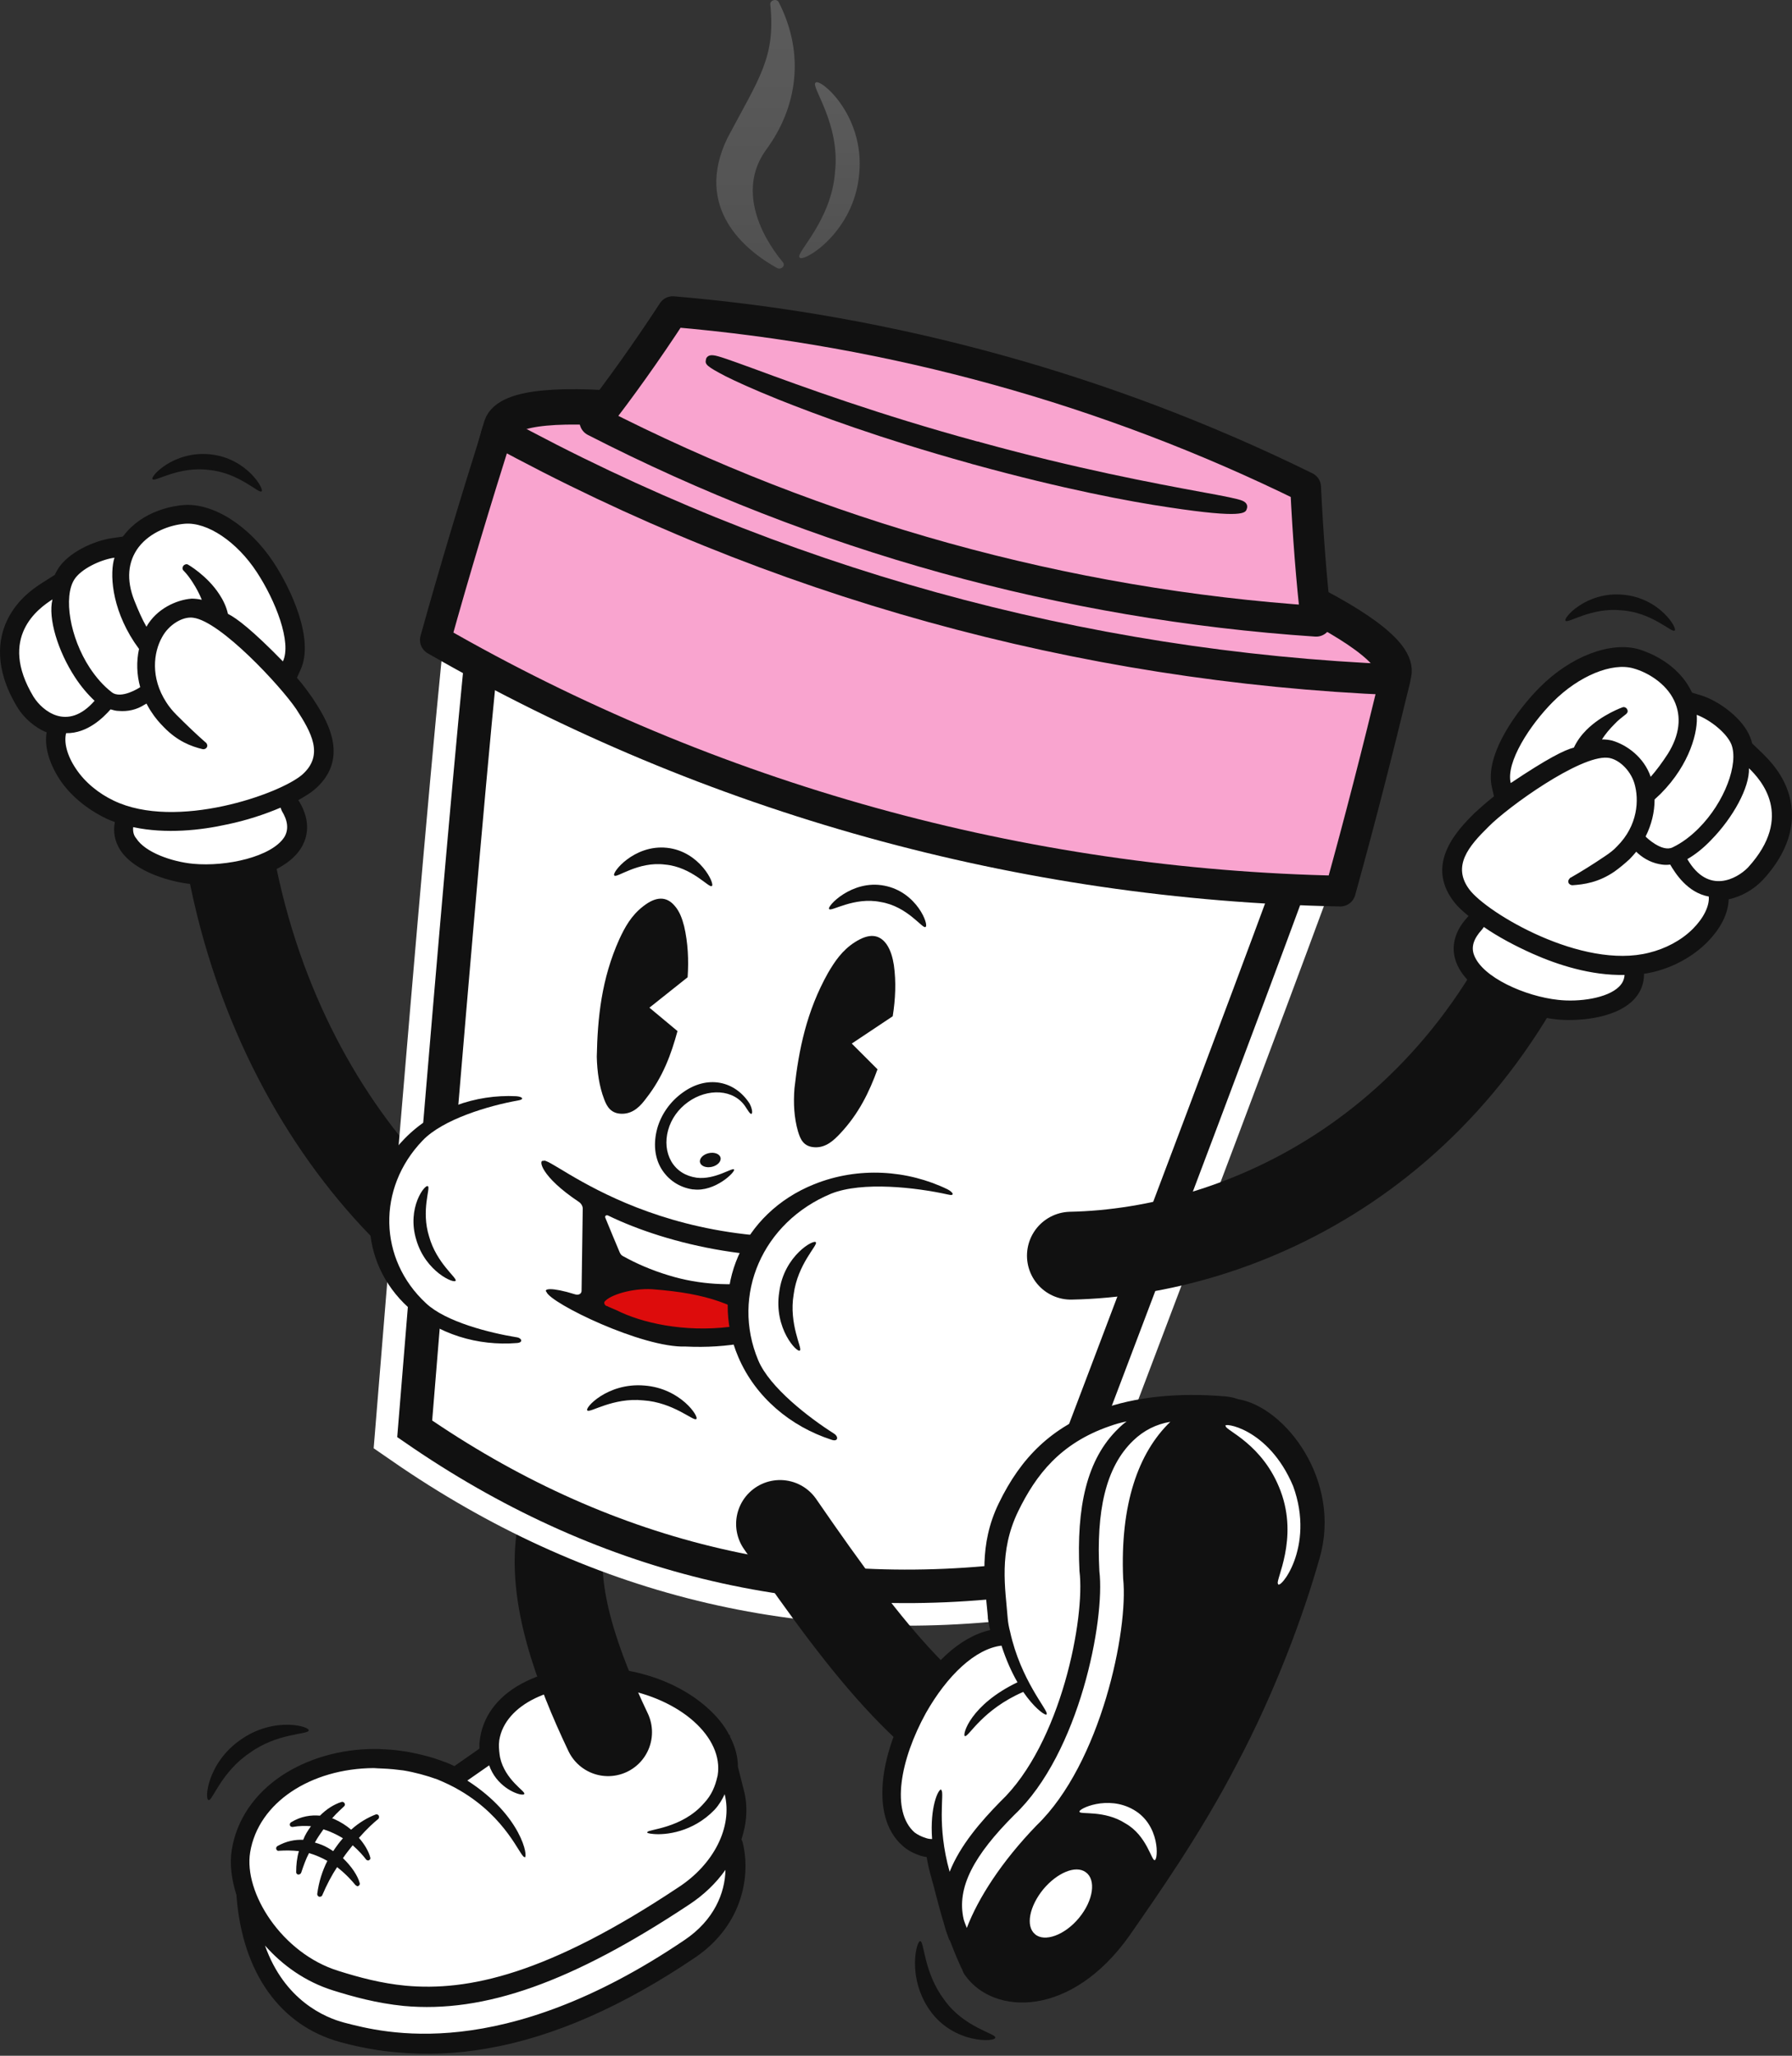 <svg width="408" height="468" viewBox="0 0 408 468" fill="none" xmlns="http://www.w3.org/2000/svg">
<rect x="0" y="0" width="408" height="468" fill="#333333" stroke="none"/>
<path d="M167.832 418.934V418.845V418.668L167.743 418.401V418.224V418.046V417.78V417.602V417.425V417.336V417.158V417.07V416.981L167.832 416.803V416.715C168.808 413.43 168.897 410.057 168.098 406.95L166.855 401.889V401.801L166.767 401.623V401.534V401.445V401.268V401.179C166.678 399.226 166.234 397.273 165.257 395.32V395.231V395.143V395.054V394.965V394.876V394.788V394.699L165.169 394.61V394.521L165.08 394.433V394.344V394.255L164.991 394.166V394.078C163.926 392.213 162.417 390.349 160.464 388.662C155.847 384.49 149.278 381.649 142.088 380.407C141.111 380.229 140.223 380.14 139.247 380.052C132.5 379.43 126.02 380.406 120.96 382.892C115.456 385.555 111.905 389.728 111.106 394.699C111.017 395.054 111.017 395.498 110.928 395.853V396.031V396.386L110.84 397.007V397.362L110.662 397.628L110.218 398.072L110.041 398.338L109.863 398.516L109.774 398.605L109.686 398.782L109.597 398.871L109.508 398.96L109.33 399.049L109.242 399.138L105.691 401.623L105.247 401.889L104.448 402.422L104.004 402.689L103.56 402.511L102.672 402.156L102.229 401.978L101.962 401.889C101.696 401.801 101.341 401.623 100.986 401.534C98.323 400.558 95.482 399.759 92.73 399.315H92.641C91.842 399.226 91.043 399.138 90.156 399.049C88.646 398.871 87.315 398.871 86.338 398.782H85.273C77.727 398.782 70.537 400.913 64.944 404.641C59.085 408.636 55.268 414.229 54.203 420.532C53.759 423.372 54.025 426.568 55.179 429.942V430.031V430.119V430.208V430.297V430.386V430.474V430.563V430.652V430.741V430.829V430.918V431.007V431.096C56.422 447.874 64.766 459.592 77.905 463.054C82.077 464.208 86.338 464.918 90.511 465.362C97.168 465.983 103.826 465.717 110.751 464.474C125.576 461.9 141.377 454.976 157.8 443.879C168.009 436.511 169.607 425.947 167.832 418.934Z" fill="white"/>
<path d="M56.866 399.049C63.08 394.522 70.093 394.876 70.27 393.989C70.803 393.101 62.547 390.616 54.824 396.031C47.101 401.357 46.479 409.968 47.545 409.791C48.343 409.968 50.474 403.31 56.866 399.049Z" fill="#111111"/>
<path d="M169.075 419.378C168.986 419.112 168.897 418.934 168.808 418.756C170.051 415.028 170.317 411.122 169.341 407.482L168.009 402.245C168.009 399.937 167.388 397.629 166.234 395.409L166.145 394.877L166.056 395.054C164.902 392.746 163.127 390.615 160.908 388.662C156.114 384.401 149.278 381.294 141.821 380.14C140.845 379.963 139.78 379.874 138.803 379.785C131.879 379.164 125.132 380.14 119.894 382.715C113.947 385.556 110.218 390.083 109.33 395.498C109.242 395.942 109.242 396.386 109.153 396.83V396.919V397.007C109.153 397.362 109.153 397.717 109.153 398.072L108.798 398.339L103.827 401.801L103.471 402.067C102.761 401.712 101.962 401.357 101.163 401.091C98.411 400.025 95.571 399.315 92.641 398.782C91.842 398.694 90.954 398.516 90.067 398.427C88.558 398.25 87.137 398.25 86.161 398.161C85.894 398.161 85.628 398.161 85.451 398.161H85.362H85.273C77.461 398.161 69.915 400.381 64.056 404.287C57.842 408.459 53.847 414.407 52.782 421.065C52.249 424.26 52.693 427.811 53.847 431.451C53.847 431.54 53.847 431.54 53.847 431.628C55.179 449.117 63.79 461.19 77.55 464.918C81.811 466.072 86.072 466.871 90.333 467.226C97.169 467.848 103.915 467.582 110.928 466.339C125.931 463.764 141.91 456.751 158.511 445.477C169.252 438.02 170.939 426.746 169.075 419.378ZM56.954 421.686C58.819 410.323 70.803 402.6 85.096 402.511C86.161 402.6 87.67 402.6 89.534 402.777C90.244 402.866 91.043 402.955 91.842 403.044C94.505 403.488 97.08 404.198 99.566 405.085C101.252 405.796 103.028 406.594 104.803 407.66C115.367 413.874 118.385 422.574 119.362 422.751C119.451 422.751 119.451 422.84 119.451 422.84C120.338 422.929 118.829 413.342 106.401 405.352L111.372 401.889C112.97 406.506 117.32 408.459 118.829 408.547C119.184 408.547 119.362 408.548 119.362 408.37C119.717 407.838 115.012 405.263 113.858 400.114C113.68 399.138 113.592 398.161 113.592 397.096C113.592 396.741 113.68 396.474 113.68 396.119C115.012 388.041 125.842 382.892 138.448 384.046C139.336 384.135 140.223 384.224 141.111 384.401C154.871 386.621 164.814 395.498 163.393 404.198C163.393 404.286 163.304 404.464 163.304 404.553C162.861 406.506 162.062 408.636 160.286 410.501C155.315 416.271 147.503 416.448 147.414 417.07C147.148 417.247 147.68 417.425 148.746 417.514C151.498 417.78 157.712 417.159 162.683 412.01C163.748 410.856 164.458 409.613 164.991 408.459C166.855 415.916 162.505 424.438 154.427 429.676C124.688 449.472 106.579 453.378 92.286 452.046C86.782 451.514 81.811 450.182 77.017 448.673C64.145 444.678 55.445 430.83 56.954 421.686ZM155.848 441.66C114.124 469.89 87.315 462.788 78.438 460.48C73.999 459.326 64.766 455.42 60.328 442.903C64.323 447.43 69.56 451.159 75.774 453.112C80.302 454.532 85.717 456.041 91.931 456.663C110.307 458.349 130.281 451.247 156.913 433.582C160.286 431.362 163.038 428.699 165.169 425.681C165.08 430.918 162.594 437.133 155.848 441.66Z" fill="#111111"/>
<path d="M68.051 421.42C67.607 422.929 67.43 424.527 67.43 426.214C67.43 426.48 67.607 426.746 67.962 426.746C68.229 426.746 68.495 426.568 68.584 426.302C69.116 424.704 69.649 423.195 70.359 421.863C71.868 422.307 73.289 422.929 74.531 423.639C73.377 425.947 72.579 428.433 72.224 431.185C72.224 431.451 72.401 431.717 72.667 431.806H72.756C73.022 431.806 73.289 431.717 73.377 431.451C74.354 429.143 75.508 426.924 76.751 425.059C78.793 426.657 80.213 428.255 80.923 429.143C81.012 429.232 81.189 429.32 81.367 429.409C81.456 429.409 81.545 429.409 81.633 429.321C81.811 429.232 81.989 428.965 81.9 428.699C81.456 427.012 80.035 424.882 78.082 423.018C78.793 421.952 79.592 420.976 80.302 420.088C81.722 421.331 82.787 422.574 83.32 423.284C83.409 423.461 83.586 423.462 83.764 423.55C83.853 423.55 83.942 423.55 84.03 423.462C84.297 423.373 84.385 423.106 84.297 422.84C83.942 421.508 83.054 419.91 81.722 418.401C83.586 416.271 85.184 414.851 86.072 414.14C86.338 413.963 86.338 413.608 86.25 413.342C86.072 413.075 85.806 412.986 85.539 413.075C83.675 413.785 81.722 414.939 79.947 416.537C78.793 415.561 77.55 414.762 76.129 414.14C75.952 414.052 75.774 413.963 75.597 413.963C76.751 412.631 77.816 411.743 78.349 411.211C78.526 411.033 78.615 410.767 78.438 410.501C78.26 410.234 77.994 410.146 77.727 410.234C76.041 410.767 74.354 411.832 72.845 413.342C70.892 413.164 68.584 413.43 66.276 414.85C66.009 415.028 65.921 415.295 66.009 415.561C66.098 415.827 66.365 415.916 66.631 415.916C68.14 415.65 69.472 415.649 70.803 415.738C70.093 416.715 69.472 417.691 69.028 418.845C67.252 418.756 65.21 419.112 63.169 420.266C62.902 420.443 62.813 420.709 62.902 420.976C62.991 421.242 63.257 421.42 63.524 421.331C65.033 421.242 66.542 421.242 68.051 421.42ZM73.644 416.449C75.331 416.981 76.751 417.691 78.082 418.49C77.284 419.378 76.573 420.354 75.863 421.42C75.064 420.887 74.177 420.355 73.289 420C72.845 419.822 72.312 419.644 71.691 419.467C72.312 418.313 73.022 417.336 73.644 416.449Z" fill="#111111"/>
<path d="M169.164 322.172C113.325 326.788 124.688 365.404 138.448 394.344" stroke="#111111" stroke-width="20" stroke-miterlimit="10" stroke-linecap="round"/>
<path d="M49.586 157.231C47.19 231.978 89.002 283.555 125.132 297.759" stroke="#111111" stroke-width="20" stroke-miterlimit="10" stroke-linecap="round"/>
<path d="M298.772 187.325C299.216 186.083 217.545 143.649 111.55 134.683C109.863 134.505 94.417 325.278 94.417 325.278C136.584 354.396 183.101 366.025 234.145 359.278C234.145 359.278 288.386 216.887 298.772 187.325Z" fill="white"/>
<path d="M298.772 187.325C299.216 186.083 217.545 143.649 111.55 134.683C109.863 134.505 94.417 325.278 94.417 325.278C136.584 354.396 183.101 366.025 234.145 359.278C234.145 359.278 288.386 216.887 298.772 187.325Z" stroke="white" stroke-width="17.906" stroke-miterlimit="10"/>
<path d="M298.772 187.325C299.216 186.083 217.545 143.649 111.55 134.683C109.863 134.505 94.417 325.278 94.417 325.278C136.584 354.396 183.101 366.025 234.145 359.278C234.145 359.278 288.386 216.887 298.772 187.325Z" stroke="#111111" stroke-width="7.626" stroke-miterlimit="10"/>
<path d="M317.326 153.414C306.85 197.712 265.038 165.221 208.934 149.686C152.829 134.15 99.21 143.56 114.124 97.043C117.054 88.077 164.192 93.137 220.297 108.761C276.49 124.297 319.545 144.27 317.326 153.414Z" fill="#F9A4CF" stroke="#111111" stroke-width="8.055" stroke-miterlimit="10"/>
<path d="M299.66 141.43C242.401 137.612 186.474 122.077 135.43 95.889C141.2 88.521 147.148 80.176 153.184 70.944C203.252 75.205 252.166 88.699 297.263 110.892C297.795 121.988 298.594 132.197 299.66 141.43Z" fill="#F9A4CF"/>
<path d="M299.66 141.43C242.401 137.612 186.474 122.077 135.43 95.889C141.2 88.521 147.148 80.176 153.184 70.944C203.252 75.205 252.166 88.699 297.263 110.892C297.795 121.988 298.594 132.197 299.66 141.43Z" stroke="#111111" stroke-width="7" stroke-miterlimit="10" stroke-linejoin="round"/>
<path d="M282.882 113.999C281.816 113.555 279.153 113.022 273.294 111.957C262.73 110.004 245.153 106.72 223.226 100.683C222.96 100.594 222.782 100.505 222.516 100.505C200.323 94.469 182.568 87.989 172.004 84.082C166.145 81.952 163.482 80.975 162.417 80.887C161.085 80.709 160.73 81.597 160.73 81.863C160.464 82.928 160.819 83.372 165.257 85.68C167.388 86.746 171.205 88.521 177.153 90.918C186.03 94.469 200.678 99.884 220.474 105.388C220.918 105.477 221.273 105.654 221.717 105.743C242.046 111.336 257.137 114.176 266.192 115.508C283.148 118.082 283.592 116.751 283.858 115.863C284.036 115.419 284.124 114.532 282.882 113.999Z" fill="#111111"/>
<path d="M305.164 202.861C232.725 201.44 161.884 181.821 99.122 145.691C103.56 129.712 108.354 113.91 113.325 98.109C176.177 132.464 246.041 151.816 317.592 154.746C313.686 170.902 309.602 186.882 305.164 202.861Z" fill="#F9A4CF"/>
<path d="M305.164 202.861C232.725 201.44 161.884 181.821 99.122 145.691C103.56 129.712 108.354 113.91 113.325 98.109C176.177 132.464 246.041 151.816 317.592 154.746C313.686 170.902 309.602 186.882 305.164 202.861Z" stroke="#111111" stroke-width="7" stroke-miterlimit="10" stroke-linejoin="round"/>
<path d="M29.169 123.764C29.346 123.498 29.524 123.231 29.701 122.965C32.897 118.793 38.224 116.928 42.13 116.573C48.255 116.041 55.8 121.012 61.038 128.824C64.412 133.884 70.004 145.247 66.986 151.638L65.654 154.479C67.607 156.787 69.117 158.652 69.827 159.806C72.845 164.333 77.816 171.967 70.803 178.181C69.738 179.069 68.229 180.046 66.187 181.022L66.72 183.242C69.117 187.236 68.317 190.166 67.252 191.941C63.79 197.534 52.427 200.109 43.994 199.399C38.667 198.866 31.743 196.558 28.991 192.474C28.103 191.054 27.748 189.544 27.926 187.947L28.192 185.816C27.038 185.461 25.973 185.017 24.907 184.484C20.824 182.531 17.451 179.602 15.231 176.229C12.834 172.589 11.947 168.861 12.834 166.02L13.012 165.398C9.816 164.599 7.33 162.291 5.91 160.161C5.821 160.072 5.733 159.895 5.733 159.806C-0.482 149.508 1.383 140.098 10.881 134.062L14.255 131.931C14.432 131.398 14.699 130.866 15.054 130.333C17.096 127.137 22.244 124.74 26.062 124.119L29.169 123.764Z" fill="white"/>
<path d="M25.44 122.521C21.268 123.143 15.498 125.806 13.19 129.534C12.923 129.978 12.657 130.422 12.479 130.866L9.55 132.73C5.732 135.127 3.158 137.968 1.56 141.341C-0.304 145.336 -1.458 151.994 3.868 160.871C3.957 160.96 4.046 161.137 4.135 161.315C5.466 163.357 7.774 165.576 10.615 166.73C10.082 169.926 11.148 173.654 13.544 177.383C15.941 181.022 19.67 184.129 24.02 186.26C24.73 186.615 25.44 186.881 26.15 187.148C25.706 189.456 26.15 191.587 27.393 193.54C30.855 198.777 39.555 200.907 43.639 201.263C51.184 201.973 64.411 199.842 68.584 193.007C69.915 190.788 70.981 187.148 68.051 182.354C68.051 182.265 67.962 182.265 67.874 182.176C69.472 181.289 70.892 180.401 71.78 179.602C80.035 172.323 73.999 163.268 71.158 158.918C70.27 157.675 69.116 155.988 67.607 154.302L68.406 152.526C71.691 145.513 66.098 133.795 62.281 128.025C56.777 119.68 48.521 114.443 41.774 114.975C39.644 115.153 32.542 116.129 28.103 121.988C28.015 122.077 28.015 122.077 27.926 122.166L25.44 122.521ZM64.412 150.573C57.398 143.383 53.847 140.72 51.894 139.743C51.539 138.145 50.829 136.636 49.941 135.304C47.19 131.043 42.751 128.469 42.662 128.469C42.307 128.38 41.863 128.558 41.686 128.913C41.508 129.179 41.508 129.534 41.686 129.801L41.774 129.889C42.573 130.688 43.283 131.665 43.905 132.641C44.704 133.884 45.414 135.216 45.947 136.547C45.148 136.37 44.349 136.281 43.639 136.281C40.176 136.547 35.649 138.589 33.341 142.673C32.364 140.986 31.477 138.944 30.589 136.725C28.725 132.02 29.08 127.847 31.566 124.563C34.229 121.101 38.756 119.503 42.041 119.236C47.19 118.793 53.936 123.32 58.464 130.244C62.725 136.725 66.453 146.223 64.412 150.573ZM30.323 188.302C37.78 189.9 45.769 189.012 51.717 187.68C56.067 186.793 60.328 185.373 63.879 183.863C63.968 184.13 64.056 184.307 64.145 184.573C65.566 186.882 65.743 188.835 64.766 190.521C61.926 195.049 51.539 197.357 43.994 196.647C39.2 196.203 33.075 194.072 31.033 190.876C30.411 190.166 30.234 189.279 30.323 188.302ZM15.054 166.908C20.025 166.996 23.665 163.179 25.174 161.492C25.795 161.67 26.417 161.847 27.038 161.847C29.08 162.025 31.122 161.581 32.897 160.427C33.075 160.338 33.252 160.25 33.341 160.161C33.696 160.782 34.051 161.493 34.495 162.114C35.294 163.357 36.27 164.511 37.336 165.576C40.443 168.772 43.55 169.926 46.124 170.547C46.479 170.636 46.923 170.459 47.101 170.104C47.278 169.837 47.19 169.482 47.012 169.216C47.012 169.127 46.923 169.127 46.834 169.038C44.704 167.174 42.484 165.043 40.176 162.735C39.289 161.847 38.49 160.871 37.868 159.894C34.229 154.302 34.939 148.532 36.892 145.069C38.401 142.229 41.597 140.276 43.994 140.631C50.208 141.43 63.879 156.166 67.43 161.404C70.892 166.73 73.821 171.879 68.85 176.318C63.79 180.756 40.088 189.101 25.884 182.265C22.511 180.667 19.315 178.093 17.273 174.986C15.231 171.968 14.521 168.949 15.054 166.908ZM11.947 136.459C10.881 140.72 13.189 148.265 17.095 154.213C18.427 156.255 19.936 158.03 21.534 159.539C15.231 166.73 9.55 161.581 7.774 158.829C7.686 158.74 7.686 158.652 7.597 158.563C-0.482 145.069 8.751 138.5 11.947 136.459ZM26.061 126.96C24.996 130.333 25.263 138.145 30.589 146.224C30.944 146.756 31.299 147.2 31.654 147.733C31.033 150.573 31.122 153.592 31.921 156.432C31.832 156.521 27.571 159.273 25.44 157.587C23.487 156.077 21.889 154.213 20.469 152.082C15.853 145.069 14.432 135.837 16.918 131.931C18.427 129.534 22.866 127.404 26.061 126.96Z" fill="#111111"/>
<path d="M47.9 103.435C56.333 104.323 60.328 111.602 59.529 111.868C58.908 112.401 54.38 107.607 47.545 106.986C40.709 106.098 35.294 109.738 34.761 109.116C33.962 108.672 39.466 102.547 47.9 103.435Z" fill="#111111"/>
<path d="M357.273 197.534C334.903 261.806 282.527 285.064 243.822 285.863" stroke="#111111" stroke-width="20" stroke-miterlimit="10" stroke-linecap="round"/>
<path d="M383.816 159.007C383.728 158.74 383.55 158.474 383.461 158.119C381.153 153.414 376.359 150.484 372.542 149.419C366.594 147.732 358.25 151.017 351.592 157.675C347.242 162.025 339.607 171.968 341.205 178.803L341.916 181.821C339.519 183.686 337.654 185.283 336.767 186.171C332.949 189.988 326.469 196.469 332.239 204.015C333.038 205.08 334.459 206.412 336.145 207.743L335.169 209.874C331.973 213.247 332.239 216.354 332.95 218.307C335.258 224.521 345.822 229.315 354.344 230.203C359.67 230.735 366.95 229.848 370.412 226.385C371.566 225.231 372.276 223.811 372.365 222.213L372.542 220.082C373.696 219.994 374.85 219.727 376.004 219.461C380.354 218.396 384.349 216.176 387.19 213.336C390.208 210.229 391.895 206.767 391.628 203.837L391.54 203.216C394.824 203.127 397.754 201.262 399.529 199.487C399.618 199.398 399.707 199.31 399.795 199.221C407.963 190.344 407.963 180.756 399.884 172.944L397.044 170.192C396.955 169.571 396.777 169.038 396.6 168.505C395.268 165.043 390.652 161.581 387.012 160.25L383.816 159.007Z" fill="white"/>
<path d="M385.237 157.675C385.237 157.586 385.148 157.497 385.148 157.497C381.952 150.84 375.117 148.443 373.164 147.821C366.683 145.957 357.54 149.419 350.527 156.521C345.644 161.403 337.832 171.79 339.696 179.336L340.14 181.288C338.365 182.709 336.856 184.041 335.702 185.106C331.973 188.834 324.339 196.557 330.997 205.257C331.796 206.322 332.95 207.388 334.37 208.542C334.281 208.631 334.281 208.631 334.193 208.72C330.375 212.803 330.642 216.62 331.529 219.017C334.281 226.563 346.798 231.268 354.344 232.067C358.427 232.511 367.394 232.156 371.832 227.717C373.519 226.03 374.318 223.988 374.318 221.68C375.117 221.591 375.827 221.414 376.626 221.236C381.242 220.082 385.503 217.685 388.61 214.578C391.717 211.471 393.493 208.009 393.582 204.725C396.6 204.103 399.263 202.417 401.038 200.641C401.127 200.552 401.305 200.375 401.394 200.286C408.407 192.652 408.584 185.905 407.519 181.644C406.631 178.004 404.589 174.719 401.394 171.612L398.908 169.216C398.819 168.683 398.642 168.239 398.464 167.795C396.866 163.712 391.806 159.894 387.811 158.474L385.237 157.675ZM353.634 159.717C359.493 153.858 367.039 150.751 371.921 152.171C375.117 153.059 379.289 155.544 381.153 159.45C382.929 163.179 382.396 167.351 379.733 171.612C378.401 173.654 377.159 175.341 375.827 176.85C374.318 172.411 370.412 169.571 367.039 168.594C366.328 168.417 365.529 168.328 364.73 168.328C365.529 167.085 366.506 165.931 367.571 164.865C368.37 163.978 369.347 163.268 370.234 162.558L370.323 162.469C370.589 162.203 370.678 161.847 370.501 161.581C370.412 161.226 370.057 160.96 369.613 160.96C369.524 160.96 364.73 162.646 361.179 166.197C360.025 167.351 359.049 168.683 358.339 170.192C356.208 170.724 352.302 172.678 343.958 178.27C342.803 173.565 348.307 165.043 353.634 159.717ZM368.636 224.61C365.973 227.273 359.493 228.161 354.788 227.628C347.242 226.829 337.477 222.479 335.613 217.419C334.903 215.555 335.524 213.691 337.388 211.649C337.566 211.471 337.655 211.294 337.832 211.027C341.028 213.247 345.023 215.378 349.018 217.153C354.61 219.639 362.245 222.124 369.879 221.947C369.79 223.101 369.347 223.9 368.636 224.61ZM385.414 211.471C382.751 214.134 379.112 215.999 375.472 216.887C360.203 220.793 338.542 207.832 334.548 202.506C330.553 197.179 334.37 192.652 338.897 188.213C343.336 183.686 359.67 171.967 365.973 172.5C368.37 172.678 371.122 175.163 372.099 178.27C373.253 182.088 372.897 187.947 368.192 192.652C367.394 193.539 366.417 194.25 365.352 194.96C362.6 196.824 360.025 198.422 357.54 199.842C357.451 199.842 357.362 199.931 357.362 200.02C357.096 200.286 357.007 200.552 357.096 200.907C357.185 201.262 357.629 201.529 357.984 201.529C360.647 201.351 363.931 200.908 367.571 198.422C368.814 197.534 369.968 196.558 371.033 195.581C371.566 195.048 372.01 194.516 372.542 193.894C372.631 193.983 372.809 194.161 372.898 194.249C374.495 195.67 376.36 196.557 378.401 196.824C379.023 196.913 379.644 196.913 380.266 196.824C381.42 198.777 384.172 203.216 389.054 204.103C389.232 206.234 387.9 208.986 385.414 211.471ZM398.02 197.445C397.931 197.534 397.843 197.623 397.843 197.623C395.535 199.931 388.965 203.837 384.172 195.581C386.036 194.516 387.9 193.007 389.587 191.231C394.558 186.171 398.375 179.247 398.198 174.897C400.861 177.471 408.584 185.816 398.02 197.445ZM394.203 169.482C395.89 173.832 392.694 182.62 386.746 188.568C384.971 190.343 383.018 191.853 380.798 192.918C378.401 194.072 374.762 190.61 374.673 190.432C376.005 187.769 376.715 184.928 376.715 181.999C377.159 181.555 377.602 181.2 378.046 180.756C384.882 173.921 386.657 166.286 386.302 162.735C389.232 163.8 393.138 166.819 394.203 169.482Z" fill="#111111"/>
<path d="M369.524 135.393C361.091 134.594 355.675 140.897 356.474 141.341C357.007 141.962 362.333 138.234 369.169 138.944C376.093 139.388 380.621 144.093 381.242 143.56C382.13 143.294 377.957 136.103 369.524 135.393Z" fill="#111111"/>
<path d="M234.767 404.908C212.485 394.522 198.991 378.01 177.597 346.939" stroke="#111111" stroke-width="20" stroke-miterlimit="10" stroke-linecap="round"/>
<path d="M220.741 447.164C220.741 447.075 220.652 447.075 220.652 446.986C220.652 446.986 220.652 446.986 220.652 446.898C220.652 446.898 220.652 446.897 220.652 446.809C220.652 446.809 220.652 446.72 220.563 446.72C220.563 446.72 220.563 446.72 220.563 446.631C220.386 446.365 220.297 446.187 220.208 445.921C219.409 444.057 218.61 442.37 217.989 440.772C217.989 440.772 217.989 440.772 217.989 440.683C217.989 440.595 217.989 440.595 217.9 440.506V440.417V440.328C217.9 440.24 217.811 440.239 217.811 440.151C217.811 440.151 217.811 440.151 217.811 440.062C217.722 439.884 217.634 439.796 217.634 439.796C217.19 438.819 216.923 437.843 216.657 436.866V436.778V436.689C215.769 434.114 215.237 431.984 214.615 429.765C214.349 428.699 213.994 427.634 213.639 426.48V426.391C213.372 425.414 213.106 424.349 212.84 423.284C212.84 423.195 212.84 423.106 212.751 423.018C212.751 422.84 212.662 422.663 212.662 422.485C212.574 422.13 212.485 421.775 212.396 421.42C212.396 421.242 212.307 421.065 212.307 420.887C212.13 420.798 211.952 420.798 211.775 420.71C211.419 420.621 211.064 420.532 210.709 420.355C210.532 420.266 210.354 420.266 210.177 420.177C210.088 420.177 209.999 420.088 209.91 420.088C208.579 419.644 207.425 419.023 206.448 418.224C202.897 415.206 201.743 410.057 202.453 403.932C203.164 398.516 205.205 392.746 208.135 387.331C212.485 379.43 218.077 373.66 224.38 371.529C224.469 371.529 224.558 371.441 224.647 371.441C224.824 371.352 225.002 371.352 225.179 371.263C225.534 371.174 225.889 370.997 226.244 370.908C226.422 370.819 226.6 370.819 226.777 370.731C226.777 370.553 226.688 370.375 226.688 370.198C226.6 369.843 226.6 369.487 226.511 369.132C226.511 368.955 226.422 368.777 226.422 368.6C226.422 368.511 226.422 368.422 226.333 368.333C226.245 367.978 226.245 367.712 226.156 367.446C226.156 367.357 226.156 367.357 226.156 367.268C226.156 366.913 226.067 366.558 226.067 366.203C225.446 359.545 224.025 351.112 228.553 341.79C233.435 331.582 240.271 324.835 251.012 321.018C258.38 318.443 267.702 317.289 278.798 318.266C279.508 318.354 280.307 318.532 281.017 318.798C281.017 318.798 281.017 318.798 281.106 318.798H281.195C281.195 318.798 281.195 318.798 281.284 318.798C281.284 318.798 281.284 318.798 281.373 318.798H281.461C281.461 318.798 281.461 318.798 281.55 318.798C286.61 319.864 292.025 324.036 295.754 330.25C299.926 337.263 301.169 345.608 299.038 352.976C296.819 360.966 291.315 378.365 282.793 395.232C274.537 412.276 263.174 428.788 256.25 438.73C250.302 447.43 242.224 452.579 234.856 453.201C232.991 453.378 231.127 453.201 229.44 452.846C226.156 452.047 223.315 450.271 221.362 447.696C221.007 447.874 220.829 447.519 220.741 447.164Z" fill="white"/>
<path d="M226.6 463.853C226.777 462.966 219.409 461.545 214.97 455.242C210.354 449.117 210.443 442.104 209.555 441.926C208.756 441.482 206.359 450.005 211.686 457.639C217.101 465.362 226.777 464.919 226.6 463.853Z" fill="#111111"/>
<path d="M201.122 404.553C200.323 411.122 201.566 416.715 205.472 420.177C206.626 421.242 208.046 421.952 209.644 422.485C210.088 422.574 210.532 422.751 210.976 422.751C211.242 424.349 211.597 425.947 212.13 427.722V427.811C212.485 428.965 212.751 430.031 213.017 431.096C213.639 433.404 214.171 435.535 214.97 438.109C215.237 439.174 215.592 440.239 216.036 441.393C216.124 441.571 216.213 441.748 216.302 441.837C216.923 443.435 217.633 445.3 218.61 447.43C218.699 447.696 218.876 448.052 219.054 448.318C219.231 448.851 219.409 449.294 219.764 449.738C226.333 458.882 243.91 459.326 257.137 440.683C263.352 431.717 273.383 417.514 281.639 401.534C290.072 385.644 296.73 367.978 300.459 354.662C305.519 337.085 292.647 320.307 281.905 318.532C280.929 318.177 279.952 317.999 279.153 317.911C267.879 316.934 258.291 318.088 250.657 320.84C239.472 324.835 232.459 331.759 227.399 342.234C222.782 351.733 224.203 360.344 224.824 367.091C224.824 367.446 224.913 367.801 224.913 368.156C224.913 368.244 224.913 368.333 224.913 368.422C225.09 369.31 225.179 370.198 225.446 371.085C218.432 372.683 211.863 378.986 206.981 387.775C203.962 393.101 201.832 399.049 201.122 404.553ZM294.422 338.328C299.571 352.443 291.049 362.386 290.96 360.522C290.339 359.811 295.665 350.401 291.581 339.482C287.587 328.741 278.976 325.633 279.064 324.657C278.088 323.769 288.741 324.835 294.422 338.328ZM245.774 412.454C245.419 411.832 252.166 408.548 258.114 412.01C264.15 415.472 263.707 423.373 262.908 423.461C262.198 423.728 261.132 417.869 256.25 415.117C251.456 412.01 245.863 413.164 245.774 412.454ZM237.519 430.119C240.626 426.391 244.887 424.527 247.195 426.214C249.592 427.9 248.97 432.605 245.686 436.6C242.401 440.594 237.785 442.193 235.654 440.328C233.435 438.464 234.412 433.937 237.519 430.119ZM230.949 413.164C245.775 399.138 251.634 368.777 250.302 357.681C249.592 344.187 251.634 334.067 258.025 327.942C260.422 325.634 263.263 324.213 266.459 323.681C259.179 330.694 255.007 342.412 255.717 359.367C256.96 371.085 250.657 401.446 236.009 415.561C228.02 423.817 222.694 432.161 220.119 438.908C219.853 438.198 219.586 437.576 219.409 436.955C217.722 429.675 221.806 422.307 230.949 413.164ZM210.798 389.994C215.681 381.383 222.072 375.347 228.02 374.636C229.085 377.921 230.328 380.673 231.66 382.981C220.918 388.13 219.054 394.965 219.675 395.231H219.764C220.652 395.231 223.759 389.195 232.902 385.2C232.902 385.2 232.902 385.2 232.991 385.2C235.299 388.574 237.519 390.26 238.14 390.349C238.229 390.349 238.318 390.26 238.318 390.172C238.584 389.284 232.37 382.448 229.973 371.44C229.707 370.464 229.529 369.488 229.44 368.511C228.908 361.587 227.31 353.331 231.837 344.01C235.832 335.843 241.336 328.563 252.699 324.657C253.942 324.213 255.184 323.858 256.516 323.592C255.895 324.036 255.273 324.568 254.652 325.19C247.372 332.203 245.064 343.122 245.774 357.681C247.106 368.245 241.602 397.007 227.754 410.146C223.315 414.673 218.61 420.088 216.213 426.125C213.195 415.383 215.059 408.281 214.349 407.571C214.349 407.482 214.26 407.393 214.26 407.393C213.639 407.305 211.686 411.3 212.218 418.668C211.686 418.668 211.153 418.579 210.709 418.401C209.821 418.135 208.934 417.691 208.224 417.159C202.808 412.365 204.939 400.647 210.798 389.994Z" fill="#111111"/>
<path d="M128.861 256.657C140.49 266.6 140.579 285.863 129.305 296.516C118.03 307.169 106.845 306.991 95.127 297.049C83.498 287.106 83.054 270.328 94.328 259.675C105.602 249.023 117.231 246.714 128.861 256.657Z" fill="white"/>
<path d="M117.942 250.531C119.54 250.265 118.918 249.644 117.498 249.555C108.265 249.111 98.767 252.396 92.109 259.231C81.19 270.328 81.545 287.283 92.996 297.67C99.743 303.795 108.798 306.458 117.675 305.748C119.184 305.66 118.829 304.594 117.586 304.417C117.586 304.417 117.587 304.417 117.498 304.417C111.55 303.44 101.519 300.954 96.991 296.693C86.161 286.662 85.806 270.506 96.192 259.675C100.808 254.793 111.372 251.685 117.942 250.531Z" fill="#111111"/>
<path d="M97.435 270.062C98.056 270.417 95.837 275.566 97.701 281.514C99.388 287.55 104.093 290.924 103.738 291.545C103.56 292.344 96.903 289.592 94.772 282.224C92.553 274.944 96.814 269.44 97.435 270.062Z" fill="#111111"/>
<path d="M135.785 298.025C135.075 297.67 134.365 297.315 133.654 296.96C133.477 296.871 133.299 296.782 133.211 296.694C132.767 296.427 132.5 295.895 132.678 295.54C133.921 293.764 135.164 292.078 136.495 290.302C136.761 289.947 140.934 285.686 137.472 283.644C137.117 283.467 132.855 273.524 132.855 273.435C132.678 272.903 133.033 272.636 133.566 272.903C148.835 281.425 177.686 288.083 202.986 281.691C203.164 281.602 203.252 281.78 203.164 281.958C181.592 309.033 148.568 305.393 135.785 298.025Z" fill="white"/>
<path d="M179.461 300.955C179.461 300.955 168.453 295.629 157.268 293.32C146.083 291.012 140.667 289.503 140.667 289.503C140.667 289.503 136.495 287.373 136.495 290.391C136.495 293.498 135.785 298.114 135.785 298.114L136.14 300.333L158.511 304.595L174.401 301.932L179.461 300.955Z" fill="#DD0C0C"/>
<path d="M205.205 280.093C204.85 279.649 204.229 279.561 203.519 279.738C152.119 288.882 125.31 262.782 123.712 264.291C122.558 263.936 123.002 267.754 131.79 273.613C132.323 273.968 132.678 274.589 132.678 275.122C132.589 281.336 132.5 287.639 132.412 293.853C132.412 294.563 131.701 294.918 130.902 294.652C125.487 292.965 123.712 293.409 124.422 294.119C125.31 296.694 146.26 306.902 156.114 306.547C174.934 307.435 191.445 300.333 204.939 281.691C205.472 281.07 205.56 280.448 205.205 280.093ZM140.401 298.292C139.78 298.025 139.158 297.759 138.537 297.493C138.359 297.404 138.271 297.315 138.093 297.315C137.649 297.138 137.472 296.605 137.649 296.338C138.803 294.829 143.863 293.232 148.479 293.498C161.618 294.475 167.388 297.138 174.312 301.843C179.727 305.482 181.858 290.923 180.97 290.923C179.905 290.036 167.211 295.007 152.119 290.302C148.302 289.148 144.84 287.639 141.821 285.952C141.466 285.775 141.289 285.508 141.111 285.153C140.046 282.579 138.892 279.915 137.827 277.252C137.649 276.808 138.004 276.542 138.448 276.72C151.942 283.289 175.2 288.882 197.216 284.532C197.393 284.532 197.482 284.62 197.393 284.798C178.84 307.169 151.675 303.973 140.401 298.292Z" fill="#111111"/>
<path d="M224.025 282.934C231.216 298.114 222.161 317.644 205.738 323.592C189.315 329.54 177.952 324.48 170.761 309.388C163.571 294.208 171.117 277.075 187.54 271.038C203.963 265.002 216.835 267.754 224.025 282.934Z" fill="white"/>
<path d="M215.769 271.926C217.456 272.37 217.101 271.482 215.769 270.772C206.626 266.333 195.44 265.534 185.32 269.618C168.986 276.187 161.44 293.498 168.098 308.944C172.004 318.088 179.994 324.746 189.315 327.764C190.824 328.297 191.002 327.054 189.848 326.344C184.255 322.793 175.2 315.868 172.626 309.654C166.412 294.829 173.602 278.229 189.226 271.748C196.328 268.908 208.579 270.328 215.769 271.926Z" fill="#111111"/>
<path d="M185.764 282.845C186.208 283.467 181.592 287.816 180.704 294.652C179.55 301.488 182.746 306.991 182.125 307.435C181.592 308.145 176.088 302.464 177.42 294.119C178.485 285.775 185.498 281.958 185.764 282.845Z" fill="#111111"/>
<path d="M158.511 323.059C157.889 323.592 153.273 319.242 146.438 318.798C139.602 318.088 134.276 321.727 133.743 321.106C132.944 320.662 138.271 314.714 146.704 315.425C155.049 316.046 159.31 322.704 158.511 323.059Z" fill="#111111"/>
<path d="M162.062 201.707C161.44 202.239 157.534 197.357 151.409 196.824C145.284 196.025 140.312 200.02 139.869 199.31C139.158 198.777 144.307 192.208 151.853 193.007C159.399 193.806 162.861 201.351 162.062 201.707Z" fill="#111111"/>
<path d="M147.858 229.404L156.558 222.48C156.824 218.574 156.647 214.667 155.759 210.85C155.315 209.164 154.782 207.565 153.628 206.234C151.764 204.015 149.367 204.015 146.438 206.323C143.686 208.453 142.265 211.116 141.023 213.78C136.939 222.834 136.051 231.712 135.874 240.589C135.963 243.963 136.406 247.247 137.56 250.265C138.182 251.952 139.158 253.639 141.822 253.55C144.307 253.461 145.905 251.686 147.148 249.999C150.965 245.117 152.829 239.968 154.25 234.73L147.858 229.404Z" fill="#111111"/>
<path d="M210.709 211.027C210.088 211.56 206.626 206.323 200.5 205.346C194.464 204.103 189.138 207.654 188.782 206.944C188.161 206.412 193.931 200.197 201.299 201.618C208.845 203.038 211.597 210.761 210.709 211.027Z" fill="#111111"/>
<path d="M193.931 237.571L203.253 231.357C203.874 227.451 204.051 223.545 203.519 219.728C203.252 218.041 202.809 216.355 201.832 214.934C200.145 212.626 197.837 212.449 194.641 214.49C191.712 216.355 190.025 218.929 188.516 221.503C183.634 230.203 181.858 238.992 180.882 247.78C180.615 251.154 180.793 254.438 181.681 257.545C182.213 259.321 182.923 261.096 185.587 261.185C188.072 261.273 189.848 259.587 191.268 258.078C195.529 253.55 197.926 248.579 199.79 243.43L193.931 237.571Z" fill="#111111"/>
<g opacity="0.2">
<path d="M174.49 34.014C181.325 24.693 183.456 12.62 177.331 0.547C176.887 -0.429 175.289 0.014 175.378 0.991C176.621 13.064 172.892 17.68 165.613 31.44C157.889 47.419 169.696 57.007 176.887 61.002C177.863 61.534 178.929 60.469 178.218 59.67C172.714 53.012 168.098 42.714 174.49 34.014Z" fill="url(#paint0_linear_36_488)"/>
<path d="M182.036 58.605C181.059 57.628 189.315 50.26 190.114 39.163C191.357 28.155 184.521 19.633 185.675 18.834C186.563 17.592 196.949 26.114 195.618 39.607C194.464 53.101 182.657 59.936 182.036 58.605Z" fill="url(#paint1_linear_36_488)"/>
</g>
<path d="M167.171 266.142C172.196 262.301 173.615 255.714 170.339 251.429C167.064 247.145 160.336 246.785 155.311 250.626C150.286 254.467 148.867 261.054 152.143 265.339C155.418 269.623 162.146 269.983 167.171 266.142Z" fill="white"/>
<path d="M157.712 270.772C157.801 270.772 157.89 270.772 157.89 270.772C162.772 271.393 167.477 266.777 167.122 266.244C166.767 265.712 162.772 268.641 158.6 268.109C156.114 267.754 154.072 266.511 152.829 264.38C151.675 262.338 151.409 259.853 152.119 257.278C152.829 254.704 154.427 252.485 156.647 250.887C161.085 247.691 167.122 247.868 169.785 252.041C170.14 252.573 170.85 253.816 171.117 253.55C171.472 253.284 171.028 251.863 170.673 251.242C167.299 246.004 160.997 244.672 155.404 248.756C152.563 250.798 150.521 253.727 149.634 256.923C148.746 260.208 149.012 263.404 150.521 265.978C152.119 268.641 154.694 270.328 157.712 270.772Z" fill="#111111"/>
<path d="M162.065 265.64C163.357 265.349 164.246 264.415 164.052 263.554C163.858 262.693 162.654 262.231 161.363 262.522C160.071 262.813 159.182 263.746 159.375 264.607C159.569 265.468 160.774 265.931 162.065 265.64Z" fill="#111111"/>
<defs>
<linearGradient id="paint0_linear_36_488" x1="172.018" y1="0" x2="172.018" y2="61.145" gradientUnits="userSpaceOnUse">
<stop stop-color="white"/>
<stop offset="1" stop-color="white" stop-opacity="0.73"/>
</linearGradient>
<linearGradient id="paint1_linear_36_488" x1="188.846" y1="18.715" x2="188.846" y2="58.768" gradientUnits="userSpaceOnUse">
<stop stop-color="white"/>
<stop offset="1" stop-color="white" stop-opacity="0.73"/>
</linearGradient>
</defs>
</svg>

